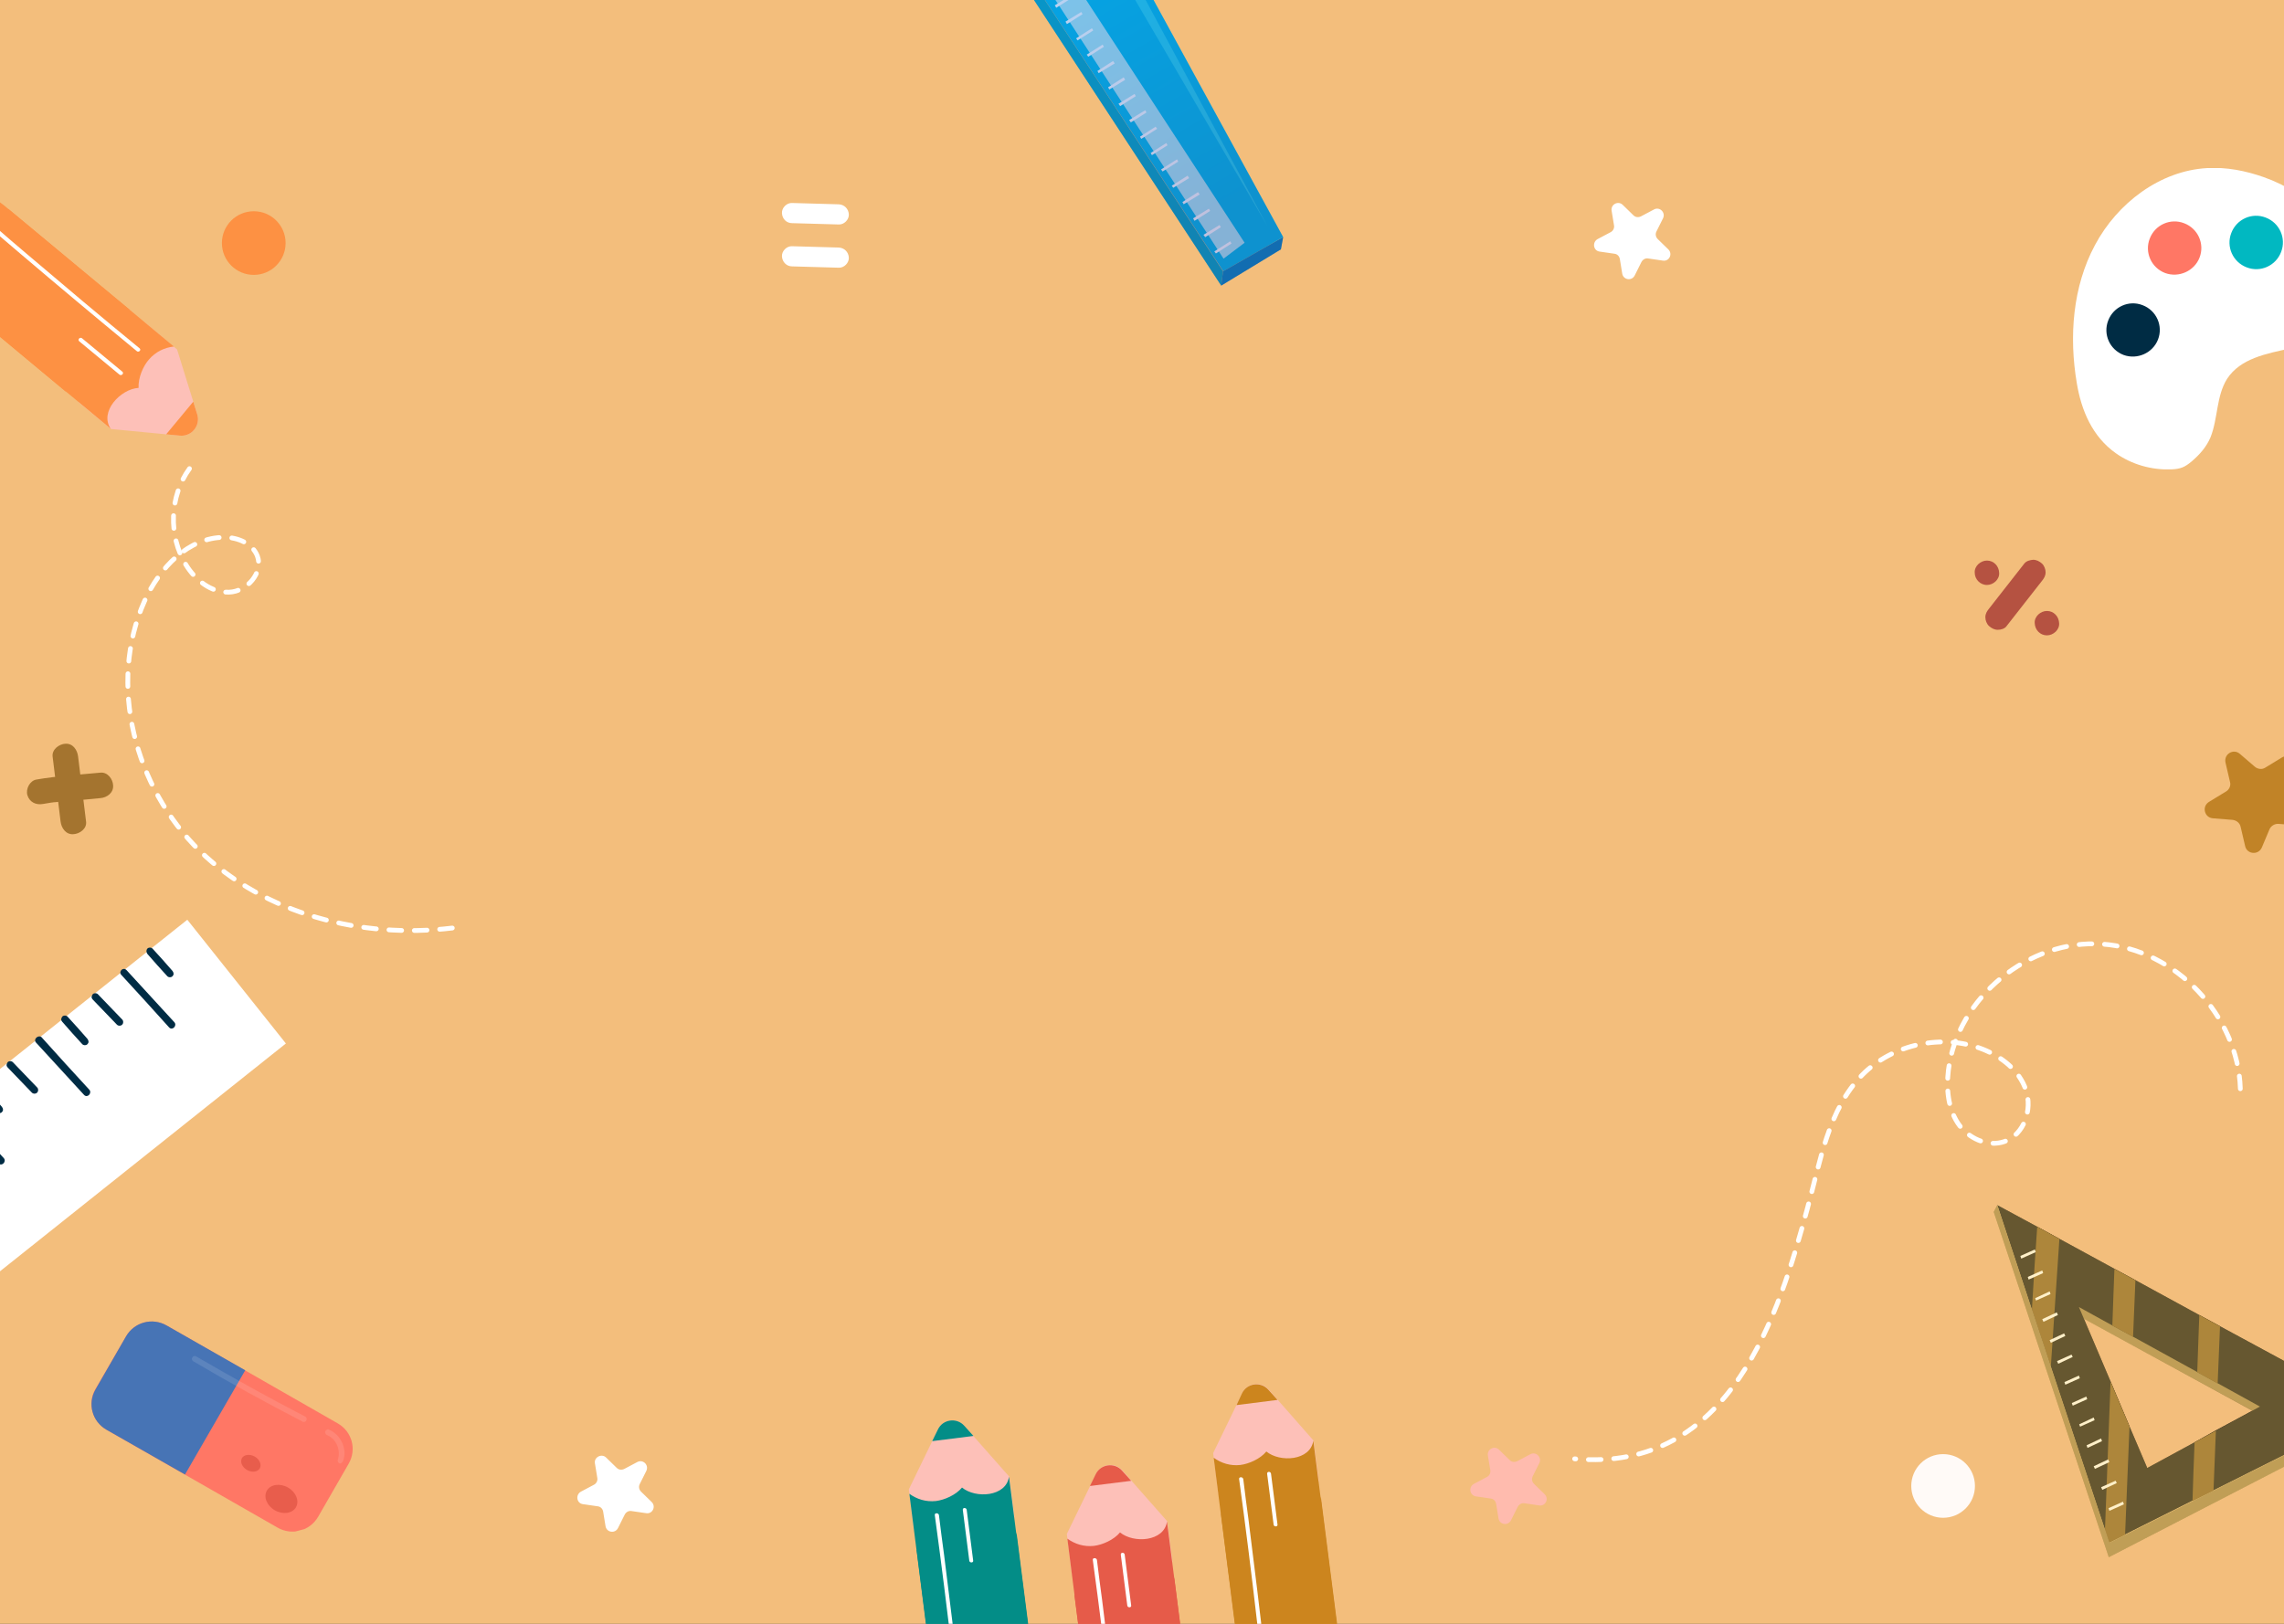 <svg width="1440" height="1024" viewBox="0 0 1440 1024" fill="none" xmlns="http://www.w3.org/2000/svg">
<rect x="0" y="0" width="1440" height="1024" fill="#333333" stroke="none"/>
<g clip-path="url(#clip0_520_5173)">
<rect width="1440" height="1024" fill="#F3BE7C"/>
<g clip-path="url(#clip1_520_5173)">
<path d="M648.506 -144.125L586.377 -110.199L771.27 171.043L808.992 149.513L648.506 -144.125ZM642.656 -117.268C643.111 -113.599 641.397 -110.091 638.124 -108.936C634.851 -107.78 630.795 -109.647 628.818 -113.149C628.521 -113.674 628.224 -114.199 628.103 -114.823C626.43 -119.421 628.176 -124.101 631.974 -125.553C635.872 -126.83 640.323 -124.263 642.094 -119.49C642.49 -118.79 642.71 -117.991 642.656 -117.268Z" fill="#00BCE9"/>
<path d="M586.377 -110.199L586.35 -100.023L769.927 180.115L771.095 171.142L586.377 -110.199Z" fill="#05A7C1"/>
<path d="M771.096 171.142L808.994 149.513L807.582 157.238L769.928 180.115L771.096 171.142Z" fill="#0686BF"/>
<path d="M595.418 -107.684L609.426 -115.593L784.681 153.079L771.41 163.113L595.418 -107.684Z" fill="#ABE9F4"/>
<path d="M665.923 4.916L665.034 3.34L674.992 -2.745L675.958 -1.443L665.923 4.916Z" fill="white"/>
<path d="M672.656 15.201L671.766 13.626L681.724 7.541L682.515 8.942L672.656 15.201Z" fill="white"/>
<path d="M679.386 25.486L678.42 24.185L688.454 17.826L689.245 19.227L679.386 25.486Z" fill="white"/>
<path d="M686.118 35.772L685.152 34.471L695.186 28.112L695.977 29.513L686.118 35.772Z" fill="white"/>
<path d="M692.673 46.157L691.883 44.756L701.742 38.496L702.807 39.974L692.673 46.157Z" fill="white"/>
<path d="M699.404 56.442L698.613 55.041L708.472 48.782L709.362 50.358L699.404 56.442Z" fill="white"/>
<path d="M706.235 66.903L705.17 65.426L715.303 59.242L716.094 60.643L706.235 66.903Z" fill="white"/>
<path d="M712.966 77.189L711.901 75.712L722.034 69.528L722.825 70.929L712.966 77.189Z" fill="white"/>
<path d="M719.523 87.573L718.732 86.172L728.591 79.913L729.557 81.215L719.523 87.573Z" fill="white"/>
<path d="M726.254 97.859L725.463 96.458L735.322 90.198L736.113 91.599L726.254 97.859Z" fill="white"/>
<path d="M732.985 108.144L732.019 106.842L742.053 100.484L742.844 101.885L732.985 108.144Z" fill="white"/>
<path d="M739.716 118.43L738.75 117.128L748.784 110.769L749.674 112.345L739.716 118.43Z" fill="white"/>
<path d="M746.273 128.814L745.482 127.413L755.341 121.153L756.406 122.63L746.273 128.814Z" fill="white"/>
<path d="M753.103 139.275L752.213 137.699L762.171 131.614L762.962 133.015L753.103 139.275Z" fill="white"/>
<path d="M759.833 149.56L758.768 148.083L768.901 141.9L769.692 143.301L759.833 149.56Z" fill="white"/>
<path d="M766.565 159.846L765.599 158.544L775.634 152.186L776.424 153.586L766.565 159.846Z" fill="white"/>
<path d="M637.702 -133.405L647.409 -139.117L798.904 142.279L637.702 -133.405Z" fill="#22D2EF"/>
<path opacity="0.3" d="M795.685 157.027L808.894 149.338L648.506 -144.125L586.377 -110.199L586.35 -100.023L769.927 180.115L807.581 157.238L808.993 149.513L795.685 157.027ZM633.35 -121.481C636.624 -122.636 640.68 -120.77 642.657 -117.268C643.112 -113.599 641.398 -110.091 638.125 -108.936C634.851 -107.78 630.795 -109.647 628.818 -113.149C628.538 -116.916 630.252 -120.424 633.35 -121.481ZM714.621 85.028L771.194 171.317L714.621 85.028Z" fill="url(#paint0_linear_520_5173)"/>
</g>
<path d="M1412.47 686.581C1411.12 640.545 1371.34 598.388 1325.33 595.353C1279.31 592.149 1233.97 629.079 1228.41 674.946C1227.06 686.413 1228.07 698.554 1234.31 708.166C1240.54 717.778 1253.19 723.68 1263.97 719.801C1276.11 715.417 1281.5 699.734 1277.29 687.424C1273.24 675.114 1261.95 666.346 1249.98 661.624C1224.53 651.675 1193.35 658.42 1174.13 677.812C1152.56 699.734 1147.67 732.617 1139.41 762.464C1121.71 827.724 1091.54 928.902 992.764 919.964" stroke="white" stroke-width="3" stroke-miterlimit="10" stroke-linecap="round" stroke-linejoin="round" stroke-dasharray="8 8"/>
<path d="M285.158 585.235C228.186 592.149 167.168 576.635 126.04 536.67C84.912 496.705 67.719 431.276 91.148 379.001C100.419 358.26 118.792 338.699 141.547 338.867C149.975 338.867 159.246 342.746 162.28 350.671C166.156 361.126 155.706 373.099 144.412 373.436C133.119 373.774 123.174 365.848 117.275 356.236C105.981 338.024 106.824 312.898 119.466 295.529" stroke="white" stroke-width="3" stroke-miterlimit="10" stroke-linecap="round" stroke-linejoin="round" stroke-dasharray="8 8"/>
<path d="M1447.12 484.748L1442.27 496.29C1441.26 498.465 1441.93 501.141 1443.77 502.647L1453.31 510.843C1457.33 514.356 1454.48 521.047 1449.13 520.545L1436.58 519.541C1434.24 519.374 1431.89 520.712 1430.89 522.887L1426.04 534.429C1423.86 539.447 1416.67 538.778 1415.5 533.592L1412.65 521.381C1412.15 519.04 1410.14 517.367 1407.63 517.032L1395.08 516.029C1389.73 515.527 1388.06 508.501 1392.74 505.658L1403.45 499.134C1405.46 497.963 1406.63 495.454 1405.96 493.112L1403.12 480.901C1401.94 475.548 1408.13 471.868 1412.15 475.381L1421.69 483.577C1423.53 485.083 1426.2 485.417 1428.21 484.079L1438.92 477.556C1443.77 474.879 1449.29 479.73 1447.12 484.748Z" fill="#C18327"/>
<g clip-path="url(#clip2_520_5173)">
<path d="M60.04 876.185L79.465 842.736C84.689 833.741 96.04 830.699 105.061 835.877L212.972 897.63C221.993 902.808 225.019 914.101 219.796 923.096L200.593 956.486C195.37 965.481 184.019 968.522 174.998 963.344L67.087 901.592C58.066 896.414 54.98 884.899 60.04 876.185Z" fill="#FF7765"/>
<path d="M154.617 864.134L105.06 835.877C96.039 830.699 84.688 833.741 79.465 842.735L60.263 876.125C55.039 885.12 58.065 896.414 67.086 901.592L116.643 929.849L154.617 864.134Z" fill="#4774B5"/>
<path d="M173.263 952.417C168.189 949.504 165.979 943.925 168.264 939.99C170.549 936.055 176.514 935.169 181.588 938.081C186.663 940.994 188.873 946.573 186.588 950.508C184.303 954.443 178.338 955.329 173.263 952.417Z" fill="#E85D4C"/>
<path d="M155.711 926.976C152.61 925.196 151.275 921.994 152.522 919.523C153.828 917.275 157.507 916.763 160.608 918.543C163.709 920.323 165.044 923.526 163.798 925.996C162.27 928.304 158.812 928.756 155.711 926.976Z" fill="#E85D4C"/>
<g opacity="0.58">
<g opacity="0.58">
<g opacity="0.58">
<path opacity="0.58" d="M216.249 921.436C219.203 913.761 214.87 904.716 207.333 901.514C206.487 901.028 205.271 901.829 205.063 902.834C204.855 903.839 205.315 904.666 206.383 905.091C212.289 907.544 214.974 914.894 212.941 920.661C212.673 921.444 213.252 922.713 214.261 922.918C214.988 922.96 215.76 922.279 216.249 921.436Z" fill="white"/>
</g>
</g>
<g opacity="0.58">
<g opacity="0.58">
<path opacity="0.58" d="M192.512 893.38C169.247 881.338 146.25 868.513 123.638 855.346C121.664 854.214 119.869 857.306 121.842 858.438C144.513 871.826 167.452 884.43 190.717 896.472C192.69 897.605 194.485 894.513 192.512 893.38Z" fill="white"/>
</g>
</g>
</g>
</g>
<g clip-path="url(#clip3_520_5173)">
<path d="M611.111 973.403C607.185 978.145 599.988 981.252 594.59 981.906C588.375 982.56 582.65 980.761 577.906 977.327L590.665 1076.91C592.955 1094.41 608.821 1106.67 626.323 1104.55C643.825 1102.26 656.093 1086.4 653.967 1068.9L640.881 966.535C638.918 979.126 619.617 980.434 611.111 973.403Z" fill="#038D87"/>
<path d="M639.573 956.887L576.271 964.899L573 939.227L591.32 901.453C594.428 894.912 603.261 893.767 608.004 899.164L636.302 931.214L639.573 956.887Z" fill="#FDC0B8"/>
<path d="M613.728 905.541L608.004 899.164C603.26 893.767 594.427 894.912 591.319 901.453L587.721 908.811L613.728 905.541Z" fill="#038D87"/>
<path d="M606.533 938.082C602.607 942.824 595.41 945.931 590.012 946.585C583.797 947.239 578.072 945.441 573.328 942.007L590.012 1073.31L653.314 1065.3L636.139 931.214C634.34 943.969 615.039 945.114 606.533 938.082Z" fill="#038D87"/>
<path d="M607.023 952.145C608.332 962.774 609.804 973.566 611.113 984.195C611.276 985.667 613.73 985.667 613.566 984.195C612.258 973.566 610.786 962.774 609.477 952.145C609.313 950.673 606.86 950.51 607.023 952.145Z" fill="white"/>
<path d="M589.357 955.415C593.447 985.34 597.209 1015.43 600.644 1045.35C601.625 1053.86 602.607 1062.36 603.588 1070.86C603.752 1072.33 606.205 1072.33 606.042 1070.86C602.77 1040.77 599.008 1010.85 595.246 980.761C594.101 972.258 592.956 963.755 591.975 955.415C591.647 953.944 589.194 953.944 589.357 955.415Z" fill="white"/>
<path d="M710.564 1001.69C706.639 1006.43 699.441 1009.54 694.044 1010.19C687.828 1010.85 682.103 1009.05 677.359 1005.62L690.118 1105.2C692.408 1122.7 708.274 1134.96 725.776 1132.84C743.278 1130.55 755.546 1114.69 753.42 1097.19L740.334 994.824C738.535 1007.42 719.234 1008.72 710.564 1001.69Z" fill="#E65B49"/>
<path d="M739.189 985.013L675.887 993.025L672.615 967.352L690.935 929.579C694.043 923.038 702.876 921.893 707.619 927.29L735.917 959.34L739.189 985.013Z" fill="#FDC0B8"/>
<path d="M713.182 933.83L707.457 927.453C702.713 922.057 693.88 923.201 690.772 929.742L687.174 937.101L713.182 933.83Z" fill="#E65B49"/>
<path d="M706.148 966.371C702.223 971.113 695.025 974.22 689.628 974.874C683.412 975.529 677.687 973.73 672.943 970.296L689.628 1101.6L752.93 1093.59L735.755 959.503C733.955 972.258 714.654 973.403 706.148 966.371Z" fill="#E65B49"/>
<path d="M706.639 980.434C707.947 991.063 709.419 1001.86 710.728 1012.48C710.892 1013.96 713.345 1013.96 713.182 1012.48C711.873 1001.86 710.401 991.063 709.092 980.434C708.929 978.799 706.475 978.799 706.639 980.434Z" fill="white"/>
<path d="M688.973 983.705C693.062 1013.63 696.824 1043.72 700.259 1073.64C701.24 1082.14 702.222 1090.65 703.203 1099.15C703.367 1100.62 705.82 1100.62 705.657 1099.15C702.385 1069.06 698.623 1039.14 694.861 1009.05C693.716 1000.55 692.571 992.044 691.59 983.705C691.263 982.233 688.809 982.233 688.973 983.705Z" fill="white"/>
<path d="M802.98 950.673C799.055 955.415 791.857 958.522 786.46 959.176C780.244 959.83 774.519 958.031 769.775 954.597L782.534 1054.18C784.824 1071.68 800.69 1083.94 818.192 1081.82C835.695 1079.53 847.962 1063.67 845.836 1046.17L832.75 943.805C830.787 956.396 811.486 957.704 802.98 950.673Z" fill="#CC851E"/>
<path d="M831.443 933.994L768.141 942.006L764.869 916.333L783.189 878.56C786.297 872.019 795.13 870.874 799.873 876.271L828.171 908.484L831.443 933.994Z" fill="#FDC0B8"/>
<path d="M805.434 882.811L799.709 876.434C794.966 871.038 786.133 872.182 783.025 878.723L779.59 886.082L805.434 882.811Z" fill="#CC851E"/>
<path d="M798.402 915.352C794.476 920.094 787.279 923.201 781.882 923.855C775.666 924.51 769.941 922.711 765.197 919.277L781.882 1050.59L845.183 1042.57L828.009 908.484C826.209 921.239 806.908 922.384 798.402 915.352Z" fill="#CC851E"/>
<path d="M798.893 929.415C800.201 940.044 801.673 950.836 802.982 961.465C803.145 962.937 805.599 962.937 805.435 961.465C804.127 950.836 802.655 940.044 801.346 929.415C801.183 927.78 798.729 927.78 798.893 929.415Z" fill="white"/>
<path d="M781.227 932.686C785.316 962.61 789.078 992.698 792.513 1022.62C793.494 1031.13 794.476 1039.63 795.457 1048.13C795.621 1049.6 798.074 1049.6 797.911 1048.13C794.639 1018.04 790.877 988.12 787.115 958.032C785.97 949.528 784.825 941.025 783.844 932.686C783.517 931.214 781.063 931.214 781.227 932.686Z" fill="white"/>
</g>
<g clip-path="url(#clip4_520_5173)">
<path d="M1393.67 275.762C1391.05 281.953 1386.76 286.714 1381.76 291C1377.48 294.572 1374.86 295.762 1368.9 296C1356.52 296.476 1343.9 292.905 1333.9 285.762C1319.14 275.286 1312.24 258.857 1309.38 241.714C1304.38 212.191 1306.76 180.762 1320.81 154.572C1334.86 128.143 1361.76 107.667 1391.52 106C1403.67 105.286 1415.81 107.667 1427.24 111.714C1455.57 121.714 1481.05 145.048 1486.29 174.81C1487.71 183.143 1487.48 191.953 1483.43 199.334C1468.9 226.238 1420.81 213.381 1404.14 238.857C1397.24 249.81 1398.43 263.857 1393.67 275.762Z" fill="white"/>
<path d="M1360.57 214.095C1363.9 205.524 1359.62 195.762 1350.81 192.429C1342.24 189.095 1332.48 193.381 1329.14 202.191C1325.81 210.762 1330.09 220.524 1338.9 223.857C1347.48 226.953 1357.24 222.667 1360.57 214.095Z" fill="#002C44"/>
<path d="M1386.76 162.428C1390.1 153.857 1385.81 144.095 1377 140.762C1368.43 137.428 1358.67 141.714 1355.33 150.524C1352 159.095 1356.29 168.857 1365.1 172.19C1373.67 175.286 1383.43 171 1386.76 162.428Z" fill="#FF7765"/>
<path d="M1438.19 158.857C1441.52 150.286 1437.24 140.524 1428.43 137.19C1419.86 133.857 1410.09 138.143 1406.76 146.952C1403.43 155.524 1407.71 165.286 1416.52 168.619C1425.09 171.952 1434.86 167.667 1438.19 158.857Z" fill="#01B8C1"/>
</g>
<path d="M1023.11 129.218L1029.8 135.741C1031.14 137.08 1032.98 137.247 1034.65 136.411L1042.85 132.061C1046.36 130.221 1050.21 133.901 1048.54 137.581L1044.36 145.945C1043.52 147.618 1043.86 149.458 1045.19 150.796L1051.89 157.32C1054.73 160.164 1052.39 165.014 1048.37 164.345L1039.17 163.007C1037.33 162.673 1035.66 163.676 1034.82 165.349L1030.64 173.713C1028.8 177.393 1023.44 176.556 1022.77 172.542L1021.27 163.342C1020.93 161.502 1019.59 160.164 1017.75 159.996L1008.55 158.658C1004.54 158.156 1003.7 152.803 1007.21 150.796L1015.41 146.447C1017.08 145.611 1017.92 143.771 1017.59 142.098L1016.08 132.898C1015.41 128.883 1020.26 126.374 1023.11 129.218Z" fill="white"/>
<path d="M33.172 477.048C34.845 490.764 36.518 504.481 38.191 518.03C38.693 522.212 41.538 526.394 46.223 526.059C50.238 525.892 54.923 522.547 54.254 518.03C52.581 504.314 50.907 490.597 49.234 477.048C48.732 472.866 45.888 468.684 41.203 469.019C37.355 469.186 32.67 472.532 33.172 477.048Z" fill="#A4742F"/>
<path d="M27.148 506.99C28.821 506.656 30.494 506.488 32.167 506.154C32.669 506.154 33.004 505.987 33.506 505.987C32.502 506.154 32.502 506.154 33.339 505.987C34.008 505.987 34.677 505.819 35.346 505.819C38.358 505.485 41.37 505.15 44.382 504.983C50.74 504.481 56.93 503.979 63.288 503.31C67.471 502.976 71.654 499.965 71.32 495.281C71.152 491.267 67.806 486.75 63.288 487.252C49.736 488.59 36.35 489.259 22.965 491.601C18.782 492.27 16.105 497.623 17.276 501.47C18.615 505.819 22.63 507.827 27.148 506.99Z" fill="#A4742F"/>
<path d="M499.364 140.719C509.236 141.054 518.94 141.221 528.812 141.556C532.158 141.723 535.337 138.545 535.17 135.199C535.003 131.686 532.326 129.01 528.812 128.843C518.94 128.508 509.236 128.341 499.364 128.006C496.018 127.839 492.839 131.017 493.006 134.363C493.174 138.043 495.851 140.719 499.364 140.719Z" fill="white"/>
<path d="M499.364 167.985C509.236 168.319 518.94 168.487 528.812 168.821C532.158 168.988 535.337 165.81 535.17 162.465C535.003 158.952 532.326 156.276 528.812 156.108C518.94 155.774 509.236 155.606 499.364 155.272C496.018 155.105 492.839 158.283 493.006 161.628C493.174 165.141 495.851 167.985 499.364 167.985Z" fill="white"/>
<path d="M159.986 173.353C171.075 173.353 180.064 164.366 180.064 153.28C180.064 142.194 171.075 133.208 159.986 133.208C148.897 133.208 139.908 142.194 139.908 153.28C139.908 164.366 148.897 173.353 159.986 173.353Z" fill="#FD9143"/>
<path d="M59.43 221.362C59.095 215.006 62.275 207.646 65.955 203.464C70.138 198.613 75.66 195.936 81.683 195.267L2.542 129.528C-11.345 117.987 -31.925 119.827 -43.47 133.71C-55.015 147.594 -53.174 168.169 -39.287 179.711L41.862 247.29C34.5 236.417 48.053 222.031 59.43 221.362Z" fill="#FD9143"/>
<path d="M49.559 253.645L91.388 203.463L111.633 220.357L124.349 261.34C126.524 268.365 120.836 275.391 113.474 274.722L69.971 270.54L49.559 253.645Z" fill="#FDC0B8"/>
<path d="M104.771 273.885L113.472 274.721C120.834 275.391 126.523 268.365 124.348 261.339L121.838 253.31L104.771 273.885Z" fill="#FD9143"/>
<path d="M87.371 244.612C87.036 238.256 90.216 230.896 93.896 226.714C98.079 221.863 103.601 219.187 109.624 218.518L5.386 131.869L-36.443 182.052L69.803 270.373C62.441 259.667 75.993 245.281 87.371 244.612Z" fill="#FD9143"/>
<path d="M77.165 234.408C68.632 227.383 60.266 220.357 51.733 213.332C50.562 212.328 48.721 214.001 49.893 215.172C58.426 222.197 66.792 229.223 75.325 236.248C76.663 237.252 78.337 235.412 77.165 234.408Z" fill="white"/>
<path d="M88.041 219.688C64.114 200.117 40.523 180.211 17.098 160.306C10.406 154.619 3.713 148.931 -2.98 143.077C-4.151 142.073 -5.991 143.746 -4.82 144.917C18.604 164.99 42.196 184.895 65.955 204.634C72.815 210.321 79.507 215.841 86.367 221.528C87.539 222.365 89.212 220.692 88.041 219.688Z" fill="white"/>
<path d="M1265.1 394.819C1272.46 385.284 1279.99 375.917 1287.35 366.382C1288.69 364.709 1289.69 363.204 1289.69 360.862C1289.69 359.022 1288.86 356.68 1287.35 355.342C1285.85 354.004 1284.01 353 1281.83 353C1279.99 353.167 1277.65 353.669 1276.31 355.342C1268.95 364.876 1261.42 374.244 1254.06 383.778C1252.72 385.451 1251.71 386.957 1251.71 389.299C1251.71 391.139 1252.55 393.48 1254.06 394.819C1255.56 396.157 1257.4 397.16 1259.58 397.16C1261.58 397.16 1263.93 396.491 1265.1 394.819Z" fill="#B55241"/>
<path d="M1252.72 368.891C1256.73 368.891 1260.75 365.378 1260.41 361.196C1260.25 357.014 1257.07 353.502 1252.72 353.502C1248.7 353.502 1244.68 357.014 1245.02 361.196C1245.02 365.211 1248.37 368.891 1252.72 368.891Z" fill="#B55241"/>
<path d="M1290.53 400.673C1294.55 400.673 1298.56 397.16 1298.23 392.978C1298.06 388.797 1294.88 385.284 1290.53 385.284C1286.51 385.284 1282.5 388.797 1282.83 392.978C1283 397.16 1286.18 400.673 1290.53 400.673Z" fill="#B55241"/>
<path d="M945.108 914.218L951.8 920.742C953.139 922.08 954.979 922.247 956.653 921.411L964.851 917.062C968.365 915.222 972.213 918.902 970.54 922.582L966.357 930.945C965.52 932.618 965.855 934.458 967.194 935.796L973.886 942.32C976.731 945.164 974.388 950.015 970.373 949.346L961.17 948.007C959.33 947.673 957.657 948.676 956.82 950.349L952.637 958.713C950.797 962.393 945.442 961.557 944.773 957.542L943.267 948.342C942.933 946.502 941.594 945.164 939.754 944.996L930.551 943.658C926.536 942.989 925.699 937.804 929.213 935.796L937.411 931.447C939.084 930.611 939.921 928.771 939.586 927.098L938.08 917.898C937.411 913.883 942.263 911.374 945.108 914.218Z" fill="#FFBBAE"/>
<path d="M382.108 919.114L388.8 925.638C390.139 926.976 391.979 927.143 393.653 926.307L401.851 921.958C405.365 920.118 409.213 923.798 407.54 927.478L403.357 935.841C402.52 937.514 402.855 939.354 404.194 940.692L410.886 947.216C413.731 950.06 411.388 954.911 407.373 954.242L398.17 952.903C396.33 952.569 394.657 953.572 393.82 955.245L389.637 963.609C387.797 967.289 382.442 966.453 381.773 962.438L380.267 953.238C379.933 951.398 378.594 950.06 376.754 949.892L367.551 948.554C363.536 948.052 362.699 942.7 366.213 940.692L374.411 936.343C376.084 935.507 376.921 933.667 376.586 931.994L375.08 922.794C374.411 918.947 379.263 916.438 382.108 919.114Z" fill="white"/>
<path d="M1225.08 957.146C1236.17 957.146 1245.16 948.159 1245.16 937.073C1245.16 925.987 1236.17 917 1225.08 917C1213.99 917 1205 925.987 1205 937.073C1205 948.159 1213.99 957.146 1225.08 957.146Z" fill="#FFFAF7"/>
<path d="M118.089 580L-231 858.213L-168.843 936.257L180.246 658.044L118.089 580Z" fill="white"/>
<path d="M-31.125 700.417C-20.939 711.505 -10.754 722.592 -0.869 733.68C1.228 735.778 4.224 732.481 2.426 730.384C-7.759 719.296 -17.944 708.209 -27.829 697.421C-29.926 695.023 -32.922 698.32 -31.125 700.417Z" fill="#002C44"/>
<path d="M-14.648 687.232C-10.454 692.027 -6.261 696.822 -2.067 701.317C-1.168 702.216 0.33 702.216 1.229 701.317C2.127 700.418 2.127 699.219 1.229 698.02C-2.965 693.226 -7.159 688.431 -11.353 683.936C-12.252 683.037 -13.75 683.037 -14.648 683.936C-15.247 685.135 -15.247 686.333 -14.648 687.232Z" fill="#002C44"/>
<path d="M4.822 673.149C9.915 678.543 15.008 683.638 20.1 689.032C20.999 689.93 22.497 689.93 23.395 689.032C24.294 688.133 24.294 686.634 23.395 685.735C18.303 680.341 13.21 675.247 8.118 669.853C7.219 668.954 5.721 668.954 4.822 669.853C3.924 671.052 3.924 672.25 4.822 673.149Z" fill="#002C44"/>
<path d="M22.797 657.567C32.982 668.654 43.167 679.742 53.052 690.53C55.149 692.627 58.145 689.331 56.348 687.233C46.163 676.146 35.977 665.058 26.092 653.971C23.995 652.472 20.7 655.469 22.797 657.567Z" fill="#002C44"/>
<path d="M39.272 644.381C43.466 649.175 47.66 653.97 51.853 658.465C52.752 659.364 54.25 659.364 55.148 658.465C56.047 657.566 56.047 656.367 55.148 655.169C50.955 650.374 46.761 645.579 42.567 641.084C41.668 640.185 40.17 640.185 39.272 641.084C38.373 642.283 38.373 643.482 39.272 644.381Z" fill="#002C44"/>
<path d="M58.444 630.296C63.536 635.69 68.629 640.785 73.721 646.179C74.62 647.078 76.118 647.078 77.016 646.179C77.915 645.28 77.915 643.781 77.016 642.882C71.924 637.488 66.831 632.394 61.739 627C60.84 626.101 59.342 626.101 58.444 627C57.545 628.199 57.545 629.397 58.444 630.296Z" fill="#002C44"/>
<path d="M76.418 614.715C86.603 625.802 96.789 636.89 106.674 647.977C108.771 650.075 111.767 646.779 109.969 644.681C99.784 633.594 89.599 622.506 79.714 611.718C77.617 609.621 74.621 612.617 76.418 614.715Z" fill="#002C44"/>
<path d="M92.893 601.529C97.087 606.324 101.281 611.118 105.475 615.613C106.374 616.512 107.872 616.512 108.77 615.613C109.669 614.714 109.669 613.516 108.77 612.317C104.576 607.523 100.382 602.728 96.189 598.233C95.29 597.334 93.792 597.334 92.893 598.233C91.995 599.432 92.294 600.63 92.893 601.529Z" fill="#002C44"/>
<g clip-path="url(#clip5_520_5173)">
<path d="M1308.28 819.411L1429.87 885.9L1423.34 891.487L1307.16 827.979L1308.28 819.411Z" fill="#967740"/>
<path d="M1399.66 836.359L1386.6 829.282L1346.32 807.305L1333.27 800.228L1298.4 781.232L1284.41 773.596L1259.24 760L1281.06 826.116L1292.99 862.06L1327.12 964.866L1329.73 972.688L1339.8 967.659L1382.13 946.428L1395.37 939.909L1497 889.065L1399.66 836.359ZM1383.62 909.552L1353.78 925.755L1342.59 899.495L1330.66 871.186L1310.71 824.253L1331.97 835.987L1345.02 843.064L1385.3 865.227L1398.17 872.304L1424.83 887.017L1396.86 902.102L1383.62 909.552Z" fill="black"/>
<path d="M1298.4 781.231L1292.99 861.874L1281.06 825.929C1282.18 807.305 1283.29 788.681 1284.41 773.595L1298.4 781.231Z" fill="#764F12"/>
<path d="M1330.66 871.186L1342.6 899.495L1339.8 967.846L1329.73 972.874L1327.12 965.052C1328.05 941.399 1329.35 906.572 1330.66 871.186Z" fill="#764F12"/>
<path d="M1346.32 807.305L1344.83 843.063L1331.78 835.986C1332.15 823.508 1332.71 811.402 1333.08 800.228L1346.32 807.305Z" fill="#764F12"/>
<path d="M1383.62 909.552L1397.05 902.289L1395.55 940.096L1382.31 946.614C1382.69 935.067 1383.06 922.403 1383.62 909.552Z" fill="#764F12"/>
<path d="M1399.66 836.359L1398.17 872.49L1385.3 865.413C1385.67 853.121 1386.23 840.829 1386.6 829.282L1399.66 836.359Z" fill="#764F12"/>
<path d="M1497 889.252L1495.51 896.329L1329.54 982L1257 764.284L1259.24 760L1329.91 972.874L1497 889.252Z" fill="#967740"/>
<path d="M1274.34 793.71L1273.78 792.034L1282.92 787.936L1283.48 789.612L1274.34 793.71Z" fill="white"/>
<path d="M1279 806.933L1278.45 805.256L1287.58 801.159L1288.14 802.835L1279 806.933Z" fill="white"/>
<path d="M1283.67 820.156L1283.11 818.666L1292.24 814.383L1292.8 816.059L1283.67 820.156Z" fill="white"/>
<path d="M1288.33 833.565L1287.58 831.889L1296.72 827.606L1297.47 829.282L1288.33 833.565Z" fill="white"/>
<path d="M1292.99 846.789L1292.24 845.113L1301.38 840.829L1302.13 842.505L1292.99 846.789Z" fill="white"/>
<path d="M1297.65 860.011L1296.91 858.335L1306.04 854.238L1306.79 855.728L1297.65 860.011Z" fill="white"/>
<path d="M1302.13 873.235L1301.57 871.559L1310.71 867.462L1311.27 869.138L1302.13 873.235Z" fill="white"/>
<path d="M1306.79 886.458L1306.23 884.782L1315.37 880.684L1315.93 882.361L1306.79 886.458Z" fill="white"/>
<path d="M1311.45 899.682L1310.89 898.192L1320.03 893.908L1320.59 895.584L1311.45 899.682Z" fill="white"/>
<path d="M1316.11 913.091L1315.55 911.414L1324.69 907.131L1325.25 908.807L1316.11 913.091Z" fill="white"/>
<path d="M1320.78 926.313L1320.03 924.637L1329.17 920.354L1329.91 922.03L1320.78 926.313Z" fill="white"/>
<path d="M1325.44 939.537L1324.69 937.861L1333.83 933.763L1334.57 935.253L1325.44 939.537Z" fill="white"/>
<path d="M1329.91 952.76L1329.35 951.084L1338.49 946.987L1339.05 948.663L1329.91 952.76Z" fill="white"/>
<path opacity="0.4" d="M1358.45 958.534L1382.31 946.614L1395.55 940.096L1497.19 889.252L1399.66 836.359L1386.6 829.282L1346.32 807.305L1333.27 800.228L1298.4 781.232L1284.41 773.596L1259.24 760L1257 764.284L1329.54 982L1495.69 896.329L1497.19 889.252L1358.45 958.534ZM1292.99 861.874L1296.53 872.676L1292.06 858.894L1292.99 861.874ZM1383.62 909.552L1353.78 925.755L1342.59 899.495L1330.66 871.186L1313.88 831.703L1420.17 889.624L1397.05 902.102L1383.62 909.552Z" fill="#FFDA79"/>
</g>
</g>
<defs>
<linearGradient id="paint0_linear_520_5173" x1="765.464" y1="136.07" x2="628.074" y2="-103.587" gradientUnits="userSpaceOnUse">
<stop stop-color="#2E3192"/>
<stop offset="1" stop-color="#018FFF"/>
</linearGradient>
<clipPath id="clip0_520_5173">
<rect width="1440" height="1024" fill="white"/>
</clipPath>
<clipPath id="clip1_520_5173">
<rect width="75.808" height="343.046" fill="white" transform="translate(582 -107.728) rotate(-29.451)"/>
</clipPath>
<clipPath id="clip2_520_5173">
<rect width="152" height="153" fill="white" transform="translate(194.223 806.29) rotate(75)"/>
</clipPath>
<clipPath id="clip3_520_5173">
<rect width="273" height="260" fill="white" transform="translate(573 873)"/>
</clipPath>
<clipPath id="clip4_520_5173">
<rect width="180" height="190" fill="white" transform="translate(1307 106)"/>
</clipPath>
<clipPath id="clip5_520_5173">
<rect width="240" height="222" fill="white" transform="translate(1257 760)"/>
</clipPath>
</defs>
</svg>
